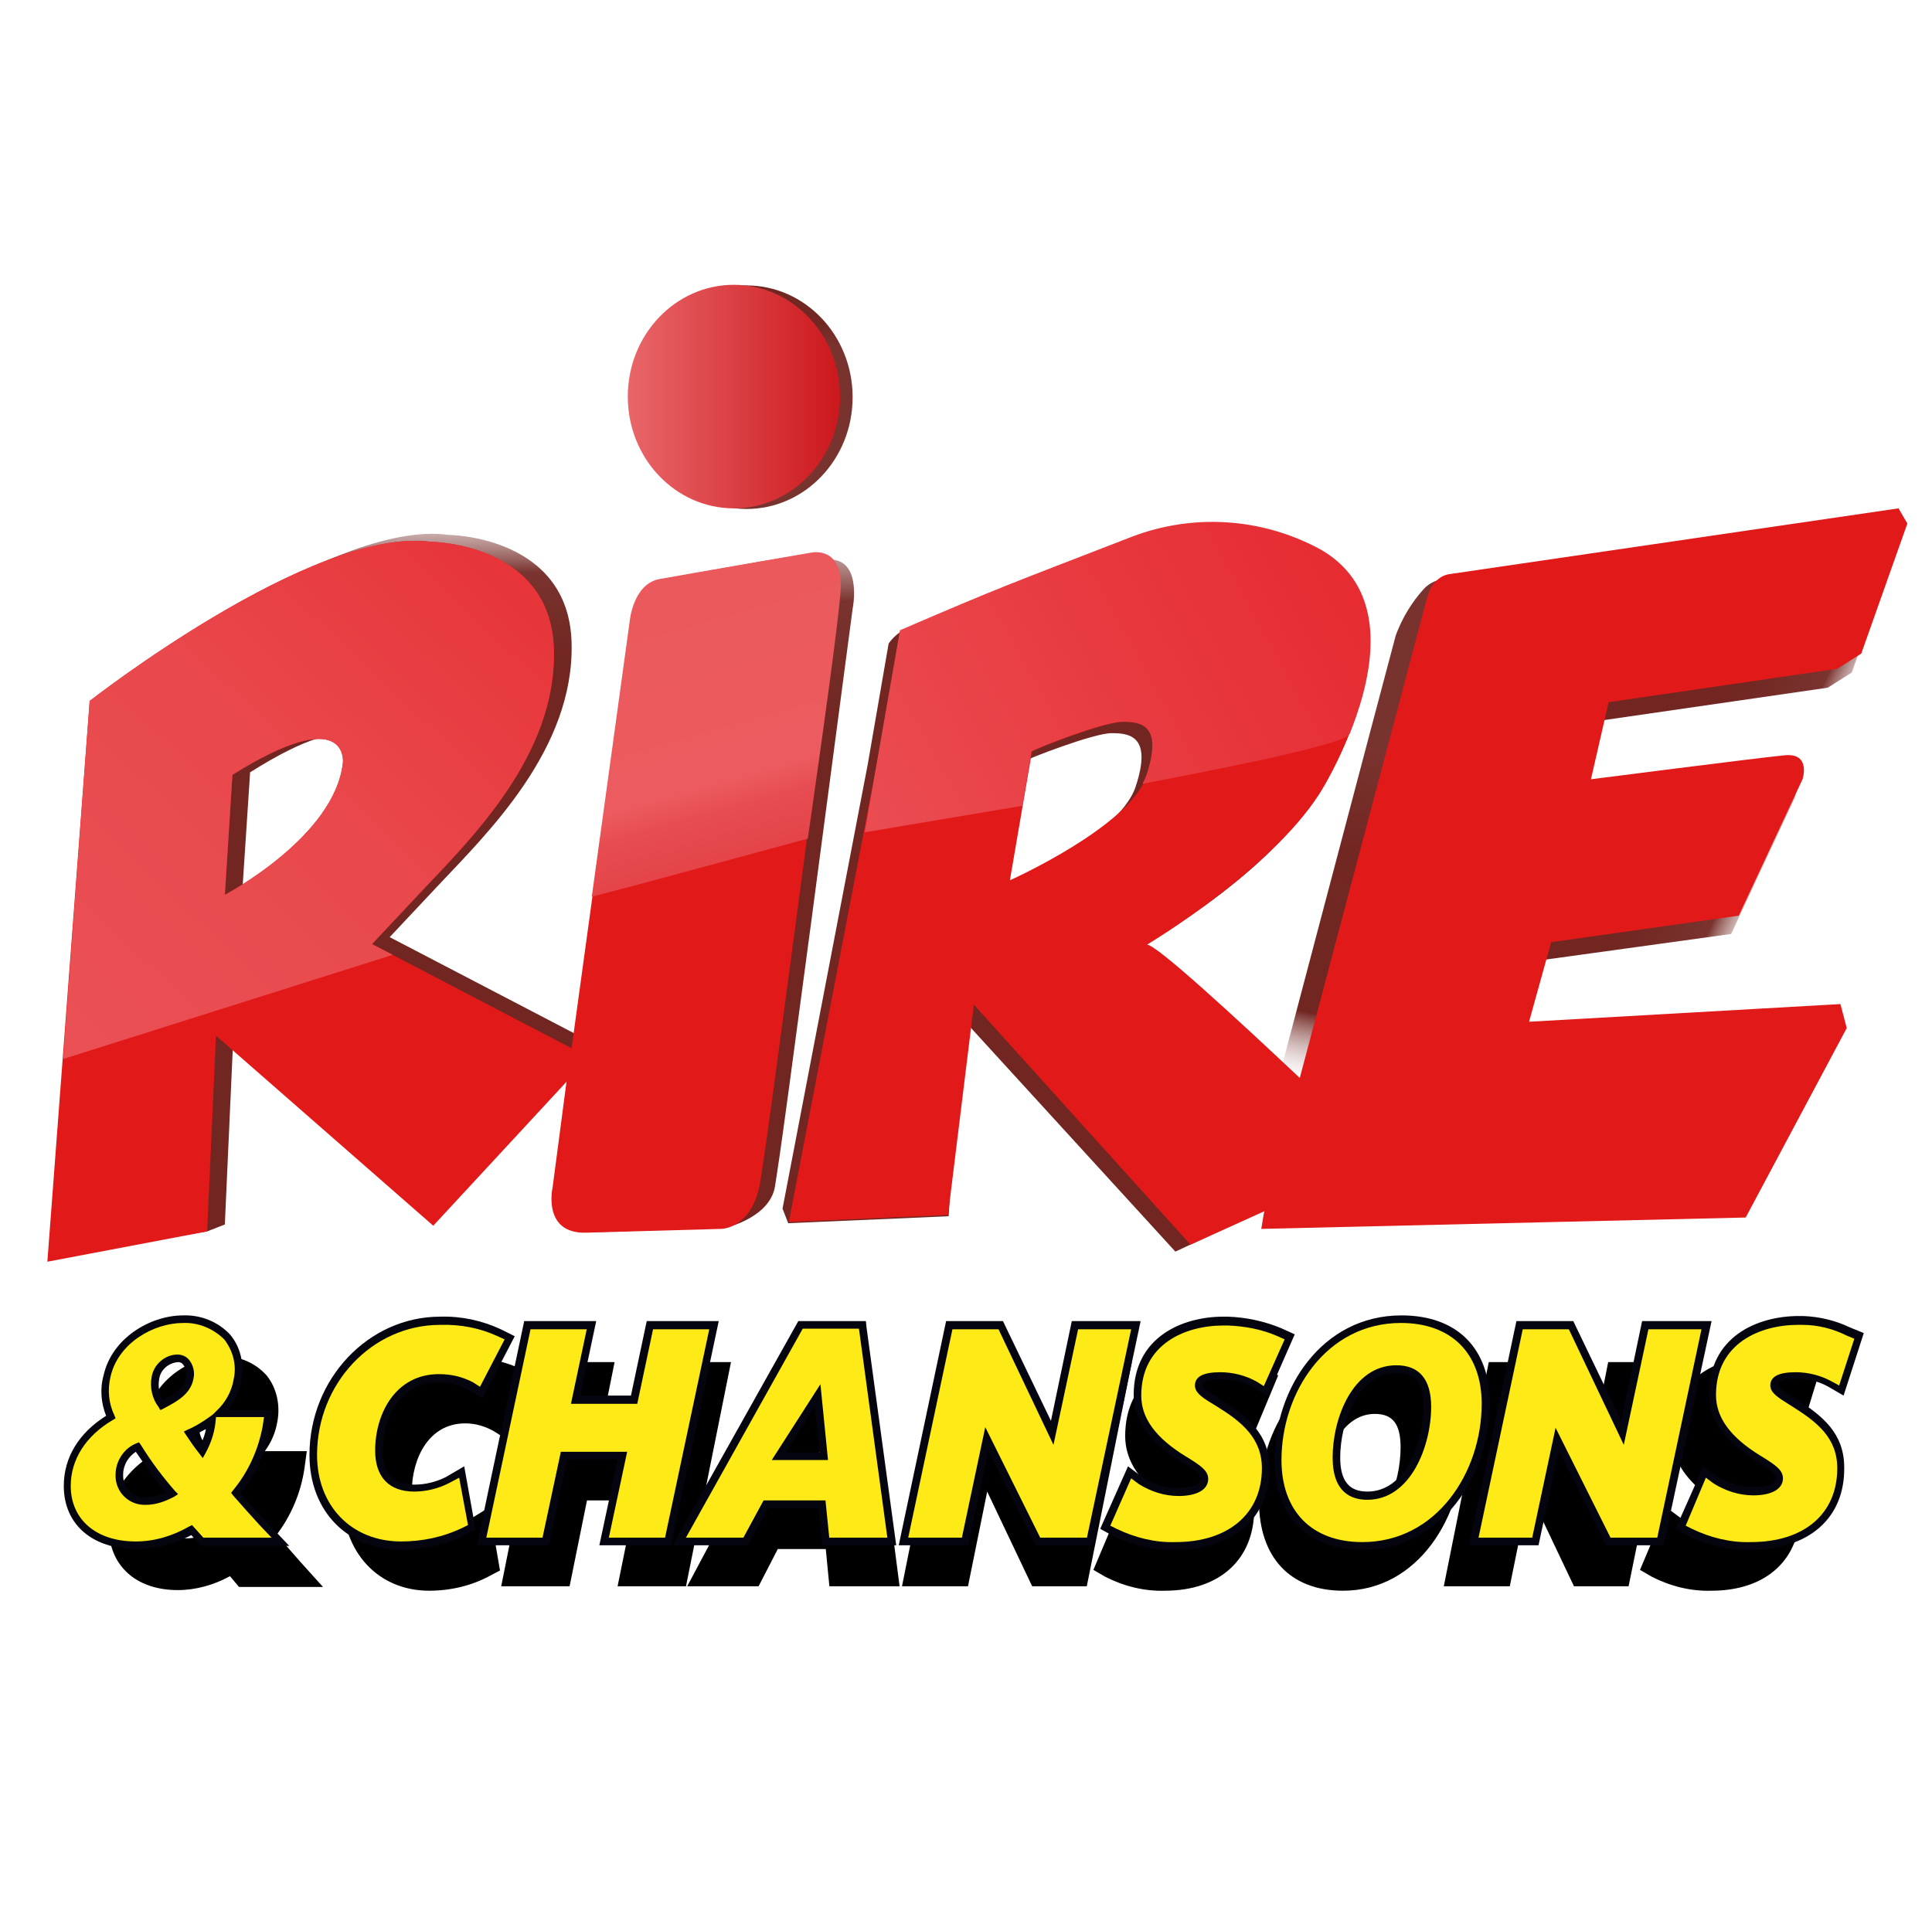 <svg enable-background="new 0 0 305.9 304.7" version="1.1" viewBox="0 0 305.9 304.7" xml:space="preserve" xmlns="http://www.w3.org/2000/svg"><defs>
			<linearGradient id="b" x1="152.76" x2="152.76" y1="85.01" y2="248.56" gradientTransform="matrix(1 0 0 -1 .39 306)" gradientUnits="userSpaceOnUse">
			<stop stop-color="#fff" offset="0"/>
			<stop stop-color="#fff" offset="1"/>
		</linearGradient>
			<linearGradient id="k" x1="219.52" x2="208.97" y1="187.2" y2="133.59" gradientTransform="matrix(1 0 0 -1 .39 306)" gradientUnits="userSpaceOnUse">
			<stop stop-color="#691A15" stop-opacity=".89" offset="0"/>
			<stop stop-color="#691A15" stop-opacity=".94" offset=".29"/>
			<stop stop-color="#691A15" stop-opacity=".95" offset=".79"/>
			<stop stop-color="#fff" stop-opacity=".15" offset="1"/>
		</linearGradient>
			<linearGradient id="j" x1="279.84" x2="259.55" y1="156.11" y2="165.55" gradientTransform="matrix(1 0 0 -1 .39 306)" gradientUnits="userSpaceOnUse">
			<stop stop-color="#fff" stop-opacity=".09" offset="0"/>
			<stop stop-color="#fff" stop-opacity="0" offset=".04"/>
			<stop stop-color="#691A15" stop-opacity=".89" offset=".44"/>
			<stop stop-color="#691A15" stop-opacity=".95" offset="1"/>
		</linearGradient>
			<linearGradient id="i" x1="109.37" x2="130.54" y1="164.79" y2="164.79" gradientTransform="matrix(1 0 0 -1 .39 306)" gradientUnits="userSpaceOnUse">
			<stop stop-color="#fff" stop-opacity=".68" offset="0"/>
			<stop stop-color="#fff" stop-opacity=".15" offset=".22"/>
			<stop stop-color="#691A15" stop-opacity=".89" offset=".44"/>
			<stop stop-color="#691A15" stop-opacity=".95" offset=".65"/>
		</linearGradient>
			<linearGradient id="h" x1="111.89" x2="111.89" y1="254.37" y2="155.4" gradientTransform="matrix(1 0 0 -1 .39 306)" gradientUnits="userSpaceOnUse">
			<stop stop-color="#fff" stop-opacity=".68" offset="0"/>
			<stop stop-color="#fff" stop-opacity=".15" offset=".22"/>
			<stop stop-color="#691A15" stop-opacity=".89" offset=".44"/>
			<stop stop-color="#691A15" stop-opacity=".95" offset=".65"/>
		</linearGradient>
			<linearGradient id="g" x1="50.92" x2="50.92" y1="246.63" y2="175.56" gradientTransform="matrix(1 0 0 -1 .39 306)" gradientUnits="userSpaceOnUse">
			<stop stop-color="#fff" stop-opacity=".68" offset="0"/>
			<stop stop-color="#fff" stop-opacity=".15" offset=".22"/>
			<stop stop-color="#691A15" stop-opacity=".89" offset=".44"/>
			<stop stop-color="#691A15" stop-opacity=".95" offset=".65"/>
		</linearGradient>
			<linearGradient id="f" x1="118.18" x2="118.18" y1="251.16" y2="262.93" gradientTransform="matrix(1,0,0,-1,0,306)" gradientUnits="userSpaceOnUse">
			<stop stop-color="#691A15" stop-opacity=".89" offset="0"/>
			<stop stop-color="#691A15" stop-opacity=".94" offset=".29"/>
			<stop stop-color="#691A15" stop-opacity=".95" offset=".89"/>
			<stop stop-color="#fff" offset="1"/>
		</linearGradient>
			<linearGradient id="e" x1="105.88" x2="118.28" y1="214.62" y2="170.46" gradientTransform="matrix(1 0 0 -1 .39 306)" gradientUnits="userSpaceOnUse">
			<stop stop-color="#EB595C" offset="0"/>
			<stop stop-color="#EC5B5F" offset=".73"/>
			<stop stop-color="#E64C51" offset=".83"/>
			<stop stop-color="#E54448" offset="1"/>
		</linearGradient>
			<linearGradient id="d" x1="137.85" x2="213.11" y1="175.97" y2="217.16" gradientTransform="matrix(1 0 0 -1 .39 306)" gradientUnits="userSpaceOnUse">
			<stop stop-color="#EA4C51" offset="0"/>
			<stop stop-color="#E83A40" offset=".53"/>
			<stop stop-color="#E62C31" offset=".98"/>
		</linearGradient>
			<linearGradient id="c" x1="8.775" x2="82.775" y1="144.17" y2="222.5" gradientTransform="matrix(1 0 0 -1 .39 306)" gradientUnits="userSpaceOnUse">
			<stop stop-color="#EA5054" offset="0"/>
			<stop stop-color="#E9484C" offset=".5"/>
			<stop stop-color="#E73338" offset=".98"/>
		</linearGradient>
			<linearGradient id="l" x1="99.38" x2="133.02" y1="243.15" y2="243.15" gradientTransform="matrix(1,0,0,-1,0,306)" gradientUnits="userSpaceOnUse">
			<stop stop-color="#E96669" offset="0"/>
			<stop stop-color="#CC181D" offset="1"/>
		</linearGradient>
	<filter id="a" x="-.053" y="-.408" width="1.106" height="1.817" color-interpolation-filters="sRGB"><feGaussianBlur stdDeviation="6.317"/></filter></defs>
<path d="m305.9 52.1c0.1-28.6-23-52-51.7-52.1h-201c-29.2 0-52.8 23.4-52.8 52.2v200.3c0 28.8 23.6 52.2 52.8 52.2h200.5c28.7 0.1 52.1-23.1 52.2-51.8v-0.4z" fill="url(#b)"/><path d="m229 91.7c-1.4 0-2.7 0.6-3.6 1.6-1.9 2.1-3.4 4.6-4.4 7.3-0.7 2.5-23.8 90.1-23.8 90.1l11.7-5 5.6 3.1z" fill="url(#k)"/><path d="m225.9 97.6-20.6 91.4-0.6 0.9 70.2 0.3 15.2-25.2v-3.2l-49.2 2.8 3.5-12.6 29.7-4.1 10.1-21.6s1.4-4.2-2.8-3.8-30.7 3.8-30.7 3.8l2.8-12.2 35.9-5.2 3.8-2.4 7.3-20.6-1.4-2.4-71 10.4c0.1-0.1-1.2 0.3-2.2 3.7z" fill="url(#j)"/><g transform="matrix(.95 0 0 1 7.63 6.5)" filter="url(#a)"><path d="m277.2 244.8c-3.3 0.1-6.6-0.7-9.6-2.2l-1.5-0.8 3.8-8.7 1.8 1.3c1.8 1.1 3.9 1.7 6 1.8 1 0 4.1-0.1 4.1-2.1 0-0.9-0.9-1.6-2.8-2.8l-0.5-0.3c-4.9-3-7.3-6.3-7.3-10.1 0-8.7 7.3-11.8 13.6-11.8h0.7c2.5 0.1 4.9 0.7 7.2 1.8l1.7 0.7-2.8 8.6-1.7-1c-1.7-0.9-3.6-1.4-5.5-1.4-3.4 0-3.4 1.1-3.4 1.5 0 0.9 1 1.5 2.5 2.4l0.8 0.5c3.8 2.5 7.3 5.1 7.3 10.3-0.1 7.6-5.6 12.3-14.4 12.3z"/><path d="m262.9 244.1h-8.3l-8.1-16.3-3.5 16.3h-9.7l7.3-34.3h8.1l8.1 17 3.6-17h9.7z"/><path d="m221.8 208.9c-12.2 0-19.5 11.4-19.5 22.3 0 8.5 5 13.6 13.4 13.6 12.2 0 19.5-11.4 19.5-22.5 0-8.4-5-13.4-13.4-13.4zm-5.3 28c-3.2 0-4.9-2-4.9-6 0-5.8 2.9-14 9.5-14 3.3 0 4.9 2 4.9 6 0 5.7-3 14-9.5 14z"/><path d="m186.1 244.8c-3.3 0.1-6.6-0.7-9.6-2.2l-1.5-0.8 3.8-8.7 1.8 1.3c1.8 1.1 3.9 1.7 6 1.7 1 0 4.1-0.1 4.1-2.1 0-0.9-0.9-1.6-2.8-2.8l-0.5-0.3c-4.9-3-7.3-6.3-7.3-10.1 0-8.7 7.3-11.8 13.6-11.8h0.7c2.8 0.1 5.6 0.7 8.2 1.8l1.7 0.7-3.8 8.6-1.7-1c-1.7-0.9-3.6-1.4-5.5-1.4-3.4 0-3.4 1.1-3.4 1.5 0 0.8 0.8 1.4 2.5 2.4l0.8 0.5c3.8 2.5 7.3 5.1 7.3 10.3-0.1 7.7-5.6 12.4-14.4 12.4z"/><path d="m172.6 244.1h-8.2l-8.1-16.3-3.4 16.3h-9.7l7.3-34.3h8.1l8.1 17 3.6-17h9.7z"/><path d="m136.6 210.2-0.1-0.4h-9.8l-19.2 34.3h10.5l3.2-5.9h8.9l0.6 5.9h10.4zm-13.3 20.4 6.1-9.6 1 9.6z"/><path d="m105.8 244.1h-10.2l2.9-13.6h-9.3l-2.9 13.6h-10.1l7.3-34.3h10.2l-2.5 11.8h9.3l2.5-11.8h10z"/><path d="m63.5 244.8c-8.2 0-13.9-5.9-13.9-14.3 0-11.7 9-21.3 20.1-21.3 3.2-0.1 6.4 0.6 9.3 1.9l1.7 0.8-4.5 8.6-1.6-1c-1.6-0.8-3.3-1.3-5.1-1.3-6.5 0-9.5 6-9.5 11.5 0 3.9 1.9 5.9 5.6 5.9 1.8 0 3.7-0.5 5.3-1.3l2.2-1.2 1.6 8.7-1.2 0.6c-3.1 1.6-6.5 2.4-10 2.4z"/><path d="m21.6 244.7c-6.6 0-10.9-3.7-10.9-9.4 0-4.4 2.4-8.3 6.9-10.9-0.9-2-1.2-4.3-0.6-6.5 1.2-5.6 7.1-9 12-9 2.6-0.1 5.1 0.9 6.9 2.8 1.5 1.9 2.2 4.4 1.7 6.8-0.3 2.1-1.3 4-2.8 5.4h7.7l-0.3 2c-0.6 3.9-2.2 7.5-4.7 10.5 1.5 1.7 3 3.3 4.2 4.7l2.8 3h-12.4l-1.7-1.8c-2.7 1.5-5.7 2.4-8.8 2.4zm8.3-17.7c0.6 0.8 1.2 1.7 2 2.7 0.7-1.3 1.2-2.8 1.4-4.3v-0.4c-1 0.8-2.1 1.4-3.4 2zm-8.2 2.1c-1.7 0.8-2.8 2.5-2.9 4.4-0.1 2.2 1.5 4.1 3.7 4.2h0.5c1.4 0 2.9-0.4 4.1-1.2-1.9-2.4-3.8-4.9-5.4-7.4zm6.5-14c-1.8 0.1-3.3 1.4-3.5 3.2-0.3 1.5 0.1 3 1 4.3 2.6-1.2 4.4-2.4 4.6-4.7 0.1-0.8-0.1-1.6-0.6-2.2-0.5-0.4-1-0.6-1.5-0.6z"/><path d="m277.2 245.4c-3.4 0.1-6.8-0.7-9.9-2.2l-2-1.1 4.4-9.9 2.4 1.7c1.7 1 3.6 1.6 5.6 1.6 0.4 0 3.5 0 3.5-1.5 0-0.6-0.8-1.2-2.5-2.3l-0.5-0.3c-5.1-3.1-7.6-6.6-7.6-10.6 0-9.1 7.6-12.4 14.2-12.4h0.7c2.6 0.1 5.1 0.7 7.4 1.8l2.2 0.9-3.2 9.9-2.4-1.4c-1.6-0.9-3.4-1.3-5.2-1.3-1 0-2.8 0.1-2.8 0.9 0 0.5 1 1.2 2.2 1.9l0.8 0.5c4 2.6 7.5 5.3 7.5 10.8 0.1 8-5.6 13-14.8 13zm-10.3-3.8 1 0.5c2.9 1.4 6.1 2.2 9.3 2.1 8.5 0 13.7-4.5 13.7-11.7 0-4.8-3.2-7.3-7-9.7l-0.8-0.5c-1.4-0.9-2.8-1.7-2.8-2.9 0-1.4 1.3-2.1 4-2.1 2 0 4 0.5 5.8 1.5l1.1 0.6 2.4-7.4-1.2-0.5c-2.2-1.1-4.6-1.7-7-1.7h-0.7c-6 0-13 2.9-13 11.1 0 3.6 2.3 6.7 7 9.6l0.5 0.3c1.9 1.2 3.1 2 3.1 3.3 0 1.7-1.8 2.7-4.7 2.7-2.2 0-4.4-0.7-6.3-1.9l-1.2-0.9z"/><path d="m263.4 244.7h-9.1l-7.5-15-3.2 15h-11l7.5-35.5h9l7.6 15.8 3.3-15.8h11zm-8.4-1.2h7.4l7-33h-8.4l-3.9 18.3-8.7-18.3h-7.3l-7 33h8.5l3.7-17.4z"/><path d="m215.8 245.4c-8.8 0-14-5.3-14-14.2 0-11.3 7.5-22.9 20.1-22.9 8.8 0 14 5.2 14 14-0.1 11.4-7.6 23.1-20.1 23.1zm6-35.9c-11.8 0-18.9 11-18.9 21.7 0 8.1 4.8 13 12.8 13 11.8 0 18.9-11.1 18.9-21.9 0-8-4.8-12.8-12.8-12.8zm-5.3 28c-2.5 0-5.5-1.1-5.5-6.7 0-6.1 3.1-14.6 10.1-14.6 3.6 0 5.5 2.2 5.5 6.6 0 6.1-3.2 14.7-10.1 14.7zm4.6-20.1c-6.1 0-8.9 7.9-8.9 13.4 0 3.7 1.4 5.4 4.3 5.4 6.1 0 8.9-7.9 8.9-13.5 0-3.7-1.3-5.3-4.3-5.3z"/><path d="m186.1 245.4c-3.4 0.1-6.8-0.7-9.9-2.2l-2-1.1 4.4-9.9 2.4 1.8c1.7 1 3.6 1.6 5.6 1.6 0.4 0 3.5 0 3.5-1.5 0-0.6-0.8-1.2-2.5-2.3l-0.5-0.3c-5.1-3.1-7.6-6.6-7.6-10.6 0-9.1 7.6-12.4 14.2-12.4h0.7c2.9 0.1 5.7 0.7 8.4 1.8l2.2 1-4.3 9.8-2.3-1.4c-1.6-0.9-3.4-1.3-5.2-1.3-1 0-2.8 0.1-2.8 0.9 0 0.5 0.8 1 2.2 1.9l0.8 0.5c4 2.6 7.6 5.3 7.6 10.8 0 7.9-5.7 12.9-14.9 12.9zm-10.3-3.8 1 0.5c2.9 1.4 6.1 2.2 9.3 2.1 8.4 0 13.7-4.5 13.7-11.7 0-4.8-3.3-7.4-7-9.7l-0.8-0.5c-1.7-1-2.8-1.8-2.8-2.9 0-1.4 1.3-2.1 4-2.1 2 0 4 0.5 5.8 1.5l1.1 0.7 3.3-7.4-1.1-0.5c-2.5-1.1-5.2-1.6-7.9-1.7h-0.7c-6 0-13 2.9-13 11.1 0 3.6 2.3 6.7 7 9.6l0.5 0.3c1.9 1.2 3.1 2 3.1 3.3 0 1.7-1.8 2.7-4.7 2.7-2.2 0-4.4-0.7-6.3-1.9l-1.2-0.9z"/><path d="m173.1 244.7h-9.1l-7.5-15-3.2 15h-11l7.5-35.5h9l7.6 15.8 3.3-15.8h10.9zm-8.4-1.2h7.4l7-33h-8.4l-3.9 18.3-8.7-18.3h-7.3l-7 33h8.5l3.7-17.5z"/><path d="m141.9 244.7h-11.7l-0.6-5.9h-8l-3.2 5.9h-11.9l19.9-35.5h10.7l0.1 1zm-10.6-1.2h9.2l-4.5-33.1h-8.9l-18.5 33.1h9.1l3.2-5.9h9.8zm-0.2-12.3h-8.9l7.7-12zm-6.7-1.2h5.4l-0.8-7.2z"/><path d="m106.3 244.7h-11.4l2.9-13.6h-8l-2.9 13.6h-11.4l7.5-35.5h11.4l-2.5 11.8h8l2.5-11.8h11.4zm-9.9-1.2h8.9l7-33h-8.9l-2.5 11.8h-10.5l2.5-11.8h-8.9l-7 33h8.9l2.9-13.6h10.5z"/><path d="m63.5 245.4c-8.5 0-14.5-6.1-14.5-15 0-12 9.3-21.9 20.7-21.9 3.3-0.1 6.6 0.6 9.6 2l2.2 1.1-5.1 9.8-2.2-1.3c-1.5-0.8-3.1-1.2-4.7-1.2-6.1 0-8.9 5.6-8.9 10.9 0 3.5 1.7 5.3 5 5.3 1.7 0 3.4-0.4 5-1.2l2.9-1.7 1.8 10-1.6 0.8c-3.1 1.6-6.6 2.4-10.2 2.4zm6.2-35.6c-10.8 0-19.5 9.3-19.5 20.6 0 8.1 5.5 13.7 13.3 13.7 3.4 0 6.7-0.7 9.8-2.2l0.8-0.4-1.4-7.5-1.5 0.8c-1.7 0.9-3.7 1.4-5.6 1.4-4 0-6.2-2.3-6.2-6.5 0-5.8 3.2-12.1 10.1-12.1 1.9 0 3.7 0.4 5.4 1.3l1.1 0.7 3.9-7.5-1.1-0.5c-2.8-1.3-5.9-1.9-9.1-1.8z"/><path d="m21.6 245.3c-7 0-11.5-3.9-11.5-10 0-4.5 2.4-8.4 6.7-11.1-0.8-2-1-4.3-0.4-6.4 1.3-5.9 7.4-9.5 12.6-9.5 2.8-0.1 5.5 1 7.4 3 1.7 2 2.3 4.7 1.8 7.3-0.3 1.7-1 3.3-2.1 4.7h7l-0.4 2.8c-0.6 3.8-2.2 7.4-4.6 10.4 1.4 1.6 2.7 3 3.9 4.3l3.8 4h-14l-1.5-1.7c-2.7 1.4-5.7 2.2-8.7 2.2zm7.4-35.8c-4.7 0-10.3 3.2-11.5 8.5-0.5 2.1-0.3 4.2 0.6 6.1l0.2 0.5-0.5 0.3c-4.2 2.5-6.6 6.2-6.6 10.4 0 5.3 4 8.8 10.3 8.8 3 0 5.9-0.9 8.5-2.4l0.4-0.2 1.8 2h10.8l-1.9-2c-1.3-1.4-2.7-3-4.2-4.7l-0.3-0.4 0.3-0.4c2.4-2.9 4-6.4 4.7-10.2l0.2-1.4h-7.6l-0.1 1c-0.2 1.6-0.7 3.1-1.5 4.6l-0.5 0.9-0.6-0.8c-0.8-1-1.4-1.9-2-2.8l-0.4-0.6 0.6-0.3c1.2-0.5 2.3-1.2 3.3-1.9l0.7-0.5 0.6-0.6c1.4-1.3 2.4-3.1 2.7-5 0.5-2.2-0.1-4.5-1.5-6.3-1.7-1.7-4.1-2.7-6.5-2.6zm1.9 17.7c0.3 0.4 0.6 0.9 1 1.3 0.3-0.7 0.6-1.5 0.7-2.2-0.6 0.3-1.1 0.6-1.7 0.9zm-7.8 11.1c-2.6 0.1-4.7-1.9-4.8-4.4v-0.4c0-2.1 1.3-4.1 3.2-4.9l0.5-0.2 0.3 0.4c1.6 2.6 3.4 5 5.4 7.3l0.5 0.5-0.6 0.4c-1.5 0.8-3 1.3-4.5 1.3zm-1.6-8.4c-1.2 0.8-2 2.1-2 3.6-0.1 1.9 1.3 3.5 3.2 3.6h0.5c1.1 0 2.2-0.3 3.1-0.8-1.8-2.1-3.3-4.2-4.8-6.4zm3.9-6.6-0.3-0.5c-1-1.3-1.4-3.1-1.1-4.7 0.3-2 2.1-3.6 4.1-3.6 0.7 0 1.4 0.3 1.8 0.8 0.6 0.7 0.9 1.7 0.8 2.6-0.3 2.7-2.4 3.9-4.9 5.2zm2.8-7.6c-1.5 0.1-2.8 1.2-3 2.7-0.2 1.2 0 2.4 0.6 3.3 2.4-1.2 3.6-2.2 3.7-3.9 0.1-0.6-0.1-1.2-0.5-1.7-0.2-0.3-0.5-0.4-0.8-0.4z"/></g><path d="m179.6 150.6s21.1-11.6 28.4-24.4 11.8-30.5-1.1-37.4c-9.1-4.8-19.8-5.5-29.5-1.8-19.3 7.4-20.4 6.8-34.9 13.1-0.7 0.5-1.3 1.1-1.8 1.8l-3.3 19.1-13.5 70.4 0.9 2.3 25.4-1.1 2-31.5 33.9 37.1 30.1-14.1c0.4-0.3-34.4-33.9-36.6-33.5zm-21.4-9.4 3.4-20.4c1.2-0.7 11.6-4.7 14.4-4.7s6.5 0.4 3.8 8.5-21.6 16.6-21.6 16.6z" fill="url(#i)"/><path d="m101.8 99.3-12.2 89.7s-1.8 6.3 5.3 6.1 20.4-0.8 20.4-0.8 6.6-1.6 7.4-6.4c0.9-5.8 1-5.8 12.3-91.5 0 0 1.8-8.8-4.7-7.7s-6.5 1-23.7 4.1c-0.1 0-3.6 0.2-4.8 6.5z" fill="url(#h)"/><path d="m61.7 148.4 7.7-8.2c7.7-8.2 21.6-21.6 21.1-38.5s-19.5-17-19.5-17c-18.5-2.6-54 25.2-54 25.2l-6.6 88.8 22.4-3.7 2.8-1.1 1.4-31 31.5 30.7 23.7-29.3zm-4.6-28.8c-1.2 11.8-18.7 21-18.7 21l1.2-18.3c18.4-11.6 17.5-2.7 17.5-2.7z" fill="url(#g)"/><ellipse cx="118.2" cy="62.9" rx="16.8" ry="17.7" fill="url(#f)"/><path d="m290.9 105.9 3.8-2.4 7.3-20.6-1.4-2.4-71 10.4s-2.6 0.1-3.6 3.6l-20.2 76.2c-10.2-9.6-22.9-21.3-24.2-21.1 0 0 20.8-12.4 28.1-25.2s11.8-30.5-1.1-37.4c-9.1-4.8-19.8-5.5-29.5-1.8-20.1 7.8-20.2 7.7-36.6 14.8l-3.3 19.1-14.3 74.4 25.2-1.1 4.1-33.3 34.3 38 11.7-5.3-0.1 0.4-0.4 2.4 76.7-1.8 16-30-1-3.8-49.3 2.8 3.5-12.6 29.7-4.2 10.1-21.6s1.4-4.2-2.8-3.8-30.7 3.8-30.7 3.8l2.8-12.2zm-131 33.5 3.5-20.4c1.2-0.7 11.5-4.7 14.4-4.7s6.5 0.4 3.8 8.5-21.7 16.6-21.7 16.6z" fill="#e21919"/><path d="m128.1 87.7c-6.5 1-6.5 1-23.7 4.1 0 0-3.5 0.2-4.6 6.5l-9.3 67.7-31.6-16.5 7.7-8.2c7.7-8.2 21.6-21.6 21.1-38.5s-19.5-17-19.5-17c-18.6-2.5-54 25.2-54 25.2l-6.7 88.8 25.3-4.8 1.4-31 34.4 30.1 21.1-22.8-2.2 16.7s-1.7 7.4 5.3 7.2 21.4-0.6 21.4-0.6 5 0 6.2-7.6c0.9-5.8 1-5.8 12.3-91.5 0.1-0.1 1.9-8.8-4.6-7.8zm-73.8 33c-1.2 11.8-18.7 21-18.7 21l1.2-19c18.4-11.5 17.5-2 17.5-2z" fill="#e21919"/><path d="m93.7 142 6-43.6s0.5-5.9 4.7-6.7c5-0.9 24.1-4.2 24.1-4.2s5-1.1 4.6 5.9c-0.3 5.7-5.2 39.4-5.2 39.4s-26.4 7.2-34.2 9.2z" fill="url(#e)"/><path d="m161.9 127.6 1.4-8.6c1.2-0.7 11.5-4.7 14.4-4.7s6.5 0.4 3.8 8.5c-0.2 0.5-0.4 0.9-0.6 1.3h0.1c16.8-3.2 32.1-6.4 32.7-7.9 2.6-6.5 7.9-22.4-5-29.4-9.1-4.8-19.8-5.5-29.5-1.8-20.1 7.8-20.2 7.7-36.7 14.8l-5.6 32z" fill="url(#d)"/><path d="m58.9 149.5 7.7-8.2c7.7-8.2 21.6-21.6 21.1-38.5s-19.5-17-19.5-17c-18.6-2.5-54 25.2-54 25.2l-4.2 56.7 52.2-16.5zm-4.6-28.8c-1.2 11.8-18.7 21-18.7 21l1.2-19c18.4-11.5 17.5-2 17.5-2z" fill="url(#c)"/><ellipse cx="116.2" cy="62.8" rx="16.8" ry="17.7" fill="url(#l)"/><path d="m277.2 244.8c-3.3 0.1-6.6-0.7-9.6-2.2l-1.5-0.8 3.8-8.7 1.8 1.3c1.8 1.1 3.9 1.7 6 1.8 1 0 4.1-0.1 4.1-2.1 0-0.9-0.9-1.6-2.8-2.8l-0.5-0.3c-4.9-3-7.3-6.3-7.3-10.1 0-8.7 7.3-11.8 13.6-11.8h0.7c2.5 0.1 4.9 0.7 7.2 1.8l1.7 0.7-2.8 8.6-1.7-1c-1.7-0.9-3.6-1.4-5.5-1.4-3.4 0-3.4 1.1-3.4 1.5 0 0.9 1 1.5 2.5 2.4l0.8 0.5c3.8 2.5 7.3 5.1 7.3 10.3-0.1 7.6-5.6 12.3-14.4 12.3z" fill="#fdea16"/><path d="m262.9 244.1h-8.3l-8.1-16.3-3.5 16.3h-9.7l7.3-34.3h8.1l8.1 17 3.6-17h9.7z" fill="#fdea16"/><path d="m221.8 208.9c-12.2 0-19.5 11.4-19.5 22.3 0 8.5 5 13.6 13.4 13.6 12.2 0 19.5-11.4 19.5-22.5 0-8.4-5-13.4-13.4-13.4zm-5.3 28c-3.2 0-4.9-2-4.9-6 0-5.8 2.9-14 9.5-14 3.3 0 4.9 2 4.9 6 0 5.7-3 14-9.5 14z" fill="#fdea16"/><path d="m186.1 244.8c-3.3 0.1-6.6-0.7-9.6-2.2l-1.5-0.8 3.8-8.7 1.8 1.3c1.8 1.1 3.9 1.7 6 1.7 1 0 4.1-0.1 4.1-2.1 0-0.9-0.9-1.6-2.8-2.8l-0.5-0.3c-4.9-3-7.3-6.3-7.3-10.1 0-8.7 7.3-11.8 13.6-11.8h0.7c2.8 0.1 5.6 0.7 8.2 1.8l1.7 0.7-3.8 8.6-1.7-1c-1.7-0.9-3.6-1.4-5.5-1.4-3.4 0-3.4 1.1-3.4 1.5 0 0.8 0.8 1.4 2.5 2.4l0.8 0.5c3.8 2.5 7.3 5.1 7.3 10.3-0.1 7.7-5.6 12.4-14.4 12.4z" fill="#fdea16"/><path d="m172.6 244.1h-8.2l-8.1-16.3-3.4 16.3h-9.7l7.3-34.3h8.1l8.1 17 3.6-17h9.7z" fill="#fdea16"/><path d="m136.6 210.2-0.1-0.4h-9.8l-19.2 34.3h10.5l3.2-5.9h8.9l0.6 5.9h10.4zm-13.3 20.4 6.1-9.6 1 9.6z" fill="#fdea16"/><path d="m105.8 244.1h-10.2l2.9-13.6h-9.3l-2.9 13.6h-10.1l7.3-34.3h10.2l-2.5 11.8h9.3l2.5-11.8h10z" fill="#fdea16"/><path d="m63.5 244.8c-8.2 0-13.9-5.9-13.9-14.3 0-11.7 9-21.3 20.1-21.3 3.2-0.1 6.4 0.6 9.3 1.9l1.7 0.8-4.5 8.6-1.6-1c-1.6-0.8-3.3-1.3-5.1-1.3-6.5 0-9.5 6-9.5 11.5 0 3.9 1.9 5.9 5.6 5.9 1.8 0 3.7-0.5 5.3-1.3l2.2-1.2 1.6 8.7-1.2 0.6c-3.1 1.6-6.5 2.4-10 2.4z" fill="#fdea16"/><path d="m21.6 244.7c-6.6 0-10.9-3.7-10.9-9.4 0-4.4 2.4-8.3 6.9-10.9-0.9-2-1.2-4.3-0.6-6.5 1.2-5.6 7.1-9 12-9 2.6-0.1 5.1 0.9 6.9 2.8 1.5 1.9 2.2 4.4 1.7 6.8-0.3 2.1-1.3 4-2.8 5.4h7.7l-0.3 2c-0.6 3.9-2.2 7.5-4.7 10.5 1.5 1.7 3 3.3 4.2 4.7l2.8 3h-12.4l-1.7-1.8c-2.7 1.5-5.7 2.4-8.8 2.4zm8.3-17.7c0.6 0.8 1.2 1.7 2 2.7 0.7-1.3 1.2-2.8 1.4-4.3v-0.4c-1 0.8-2.1 1.4-3.4 2zm-8.2 2.1c-1.7 0.8-2.8 2.5-2.9 4.4-0.1 2.2 1.5 4.1 3.7 4.2h0.5c1.4 0 2.9-0.4 4.1-1.2-1.9-2.4-3.8-4.9-5.4-7.4zm6.5-14c-1.8 0.1-3.3 1.4-3.5 3.2-0.3 1.5 0.1 3 1 4.3 2.6-1.2 4.4-2.4 4.6-4.7 0.1-0.8-0.1-1.6-0.6-2.2-0.5-0.4-1-0.6-1.5-0.6z" fill="#fdea16"/><path d="m277.2 245.4c-3.4 0.1-6.8-0.7-9.9-2.2l-2-1.1 4.4-9.9 2.4 1.7c1.7 1 3.6 1.6 5.6 1.6 0.4 0 3.5 0 3.5-1.5 0-0.6-0.8-1.2-2.5-2.3l-0.5-0.3c-5.1-3.1-7.6-6.6-7.6-10.6 0-9.1 7.6-12.4 14.2-12.4h0.7c2.6 0.1 5.1 0.7 7.4 1.8l2.2 0.9-3.2 9.9-2.4-1.4c-1.6-0.9-3.4-1.3-5.2-1.3-1 0-2.8 0.1-2.8 0.9 0 0.5 1 1.2 2.2 1.9l0.8 0.5c4 2.6 7.5 5.3 7.5 10.8 0.1 8-5.6 13-14.8 13zm-10.3-3.8 1 0.5c2.9 1.4 6.1 2.2 9.3 2.1 8.5 0 13.7-4.5 13.7-11.7 0-4.8-3.2-7.3-7-9.7l-0.8-0.5c-1.4-0.9-2.8-1.7-2.8-2.9 0-1.4 1.3-2.1 4-2.1 2 0 4 0.5 5.8 1.5l1.1 0.6 2.4-7.4-1.2-0.5c-2.2-1.1-4.6-1.7-7-1.7h-0.7c-6 0-13 2.9-13 11.1 0 3.6 2.3 6.7 7 9.6l0.5 0.3c1.9 1.2 3.1 2 3.1 3.3 0 1.7-1.8 2.7-4.7 2.7-2.2 0-4.4-0.7-6.3-1.9l-1.2-0.9z" fill="#05050f"/><path d="m263.4 244.7h-9.1l-7.5-15-3.2 15h-11l7.5-35.5h9l7.6 15.8 3.3-15.8h11zm-8.4-1.2h7.4l7-33h-8.4l-3.9 18.3-8.7-18.3h-7.3l-7 33h8.5l3.7-17.4z" fill="#05050f"/><path d="m215.8 245.4c-8.8 0-14-5.3-14-14.2 0-11.3 7.5-22.9 20.1-22.9 8.8 0 14 5.2 14 14-0.1 11.4-7.6 23.1-20.1 23.1zm6-35.9c-11.8 0-18.9 11-18.9 21.7 0 8.1 4.8 13 12.8 13 11.8 0 18.9-11.1 18.9-21.9 0-8-4.8-12.8-12.8-12.8zm-5.3 28c-2.5 0-5.5-1.1-5.5-6.7 0-6.1 3.1-14.6 10.1-14.6 3.6 0 5.5 2.2 5.5 6.6 0 6.1-3.2 14.7-10.1 14.7zm4.6-20.1c-6.1 0-8.9 7.9-8.9 13.4 0 3.7 1.4 5.4 4.3 5.4 6.1 0 8.9-7.9 8.9-13.5 0-3.7-1.3-5.3-4.3-5.3z" fill="#05050f"/><path d="m186.1 245.4c-3.4 0.1-6.8-0.7-9.9-2.2l-2-1.1 4.4-9.9 2.4 1.8c1.7 1 3.6 1.6 5.6 1.6 0.4 0 3.5 0 3.5-1.5 0-0.6-0.8-1.2-2.5-2.3l-0.5-0.3c-5.1-3.1-7.6-6.6-7.6-10.6 0-9.1 7.6-12.4 14.2-12.4h0.7c2.9 0.1 5.7 0.7 8.4 1.8l2.2 1-4.3 9.8-2.3-1.4c-1.6-0.9-3.4-1.3-5.2-1.3-1 0-2.8 0.1-2.8 0.9 0 0.5 0.8 1 2.2 1.9l0.8 0.5c4 2.6 7.6 5.3 7.6 10.8 0 7.9-5.7 12.9-14.9 12.9zm-10.3-3.8 1 0.5c2.9 1.4 6.1 2.2 9.3 2.1 8.4 0 13.7-4.5 13.7-11.7 0-4.8-3.3-7.4-7-9.7l-0.8-0.5c-1.7-1-2.8-1.8-2.8-2.9 0-1.4 1.3-2.1 4-2.1 2 0 4 0.5 5.8 1.5l1.1 0.7 3.3-7.4-1.1-0.5c-2.5-1.1-5.2-1.6-7.9-1.7h-0.7c-6 0-13 2.9-13 11.1 0 3.6 2.3 6.7 7 9.6l0.5 0.3c1.9 1.2 3.1 2 3.1 3.3 0 1.7-1.8 2.7-4.7 2.7-2.2 0-4.4-0.7-6.3-1.9l-1.2-0.9z" fill="#05050f"/><path d="m173.1 244.7h-9.1l-7.5-15-3.2 15h-11l7.5-35.5h9l7.6 15.8 3.3-15.8h10.9zm-8.4-1.2h7.4l7-33h-8.4l-3.9 18.3-8.7-18.3h-7.3l-7 33h8.5l3.7-17.5z" fill="#05050f"/><path d="m141.9 244.7h-11.7l-0.6-5.9h-8l-3.2 5.9h-11.9l19.9-35.5h10.7l0.1 1zm-10.6-1.2h9.2l-4.5-33.1h-8.9l-18.5 33.1h9.1l3.2-5.9h9.8zm-0.2-12.3h-8.9l7.7-12zm-6.7-1.2h5.4l-0.8-7.2z" fill="#05050f"/><path d="m106.3 244.7h-11.4l2.9-13.6h-8l-2.9 13.6h-11.4l7.5-35.5h11.4l-2.5 11.8h8l2.5-11.8h11.4zm-9.9-1.2h8.9l7-33h-8.9l-2.5 11.8h-10.5l2.5-11.8h-8.9l-7 33h8.9l2.9-13.6h10.5z" fill="#05050f"/><path d="m63.5 245.4c-8.5 0-14.5-6.1-14.5-15 0-12 9.3-21.9 20.7-21.9 3.3-0.1 6.6 0.6 9.6 2l2.2 1.1-5.1 9.8-2.2-1.3c-1.5-0.8-3.1-1.2-4.7-1.2-6.1 0-8.9 5.6-8.9 10.9 0 3.5 1.7 5.3 5 5.3 1.7 0 3.4-0.4 5-1.2l2.9-1.7 1.8 10-1.6 0.8c-3.1 1.6-6.6 2.4-10.2 2.4zm6.2-35.6c-10.8 0-19.5 9.3-19.5 20.6 0 8.1 5.5 13.7 13.3 13.7 3.4 0 6.7-0.7 9.8-2.2l0.8-0.4-1.4-7.5-1.5 0.8c-1.7 0.9-3.7 1.4-5.6 1.4-4 0-6.2-2.3-6.2-6.5 0-5.8 3.2-12.1 10.1-12.1 1.9 0 3.7 0.4 5.4 1.3l1.1 0.7 3.9-7.5-1.1-0.5c-2.8-1.3-5.9-1.9-9.1-1.8z" fill="#05050f"/><path d="m21.6 245.3c-7 0-11.5-3.9-11.5-10 0-4.5 2.4-8.4 6.7-11.1-0.8-2-1-4.3-0.4-6.4 1.3-5.9 7.4-9.5 12.6-9.5 2.8-0.1 5.5 1 7.4 3 1.7 2 2.3 4.7 1.8 7.3-0.3 1.7-1 3.3-2.1 4.7h7l-0.4 2.8c-0.6 3.8-2.2 7.4-4.6 10.4 1.4 1.6 2.7 3 3.9 4.3l3.8 4h-14l-1.5-1.7c-2.7 1.4-5.7 2.2-8.7 2.2zm7.4-35.8c-4.7 0-10.3 3.2-11.5 8.5-0.5 2.1-0.3 4.2 0.6 6.1l0.2 0.5-0.5 0.3c-4.2 2.5-6.6 6.2-6.6 10.4 0 5.3 4 8.8 10.3 8.8 3 0 5.9-0.9 8.5-2.4l0.4-0.2 1.8 2h10.8l-1.9-2c-1.3-1.4-2.7-3-4.2-4.7l-0.3-0.4 0.3-0.4c2.4-2.9 4-6.4 4.7-10.2l0.2-1.4h-7.6l-0.1 1c-0.2 1.6-0.7 3.1-1.5 4.6l-0.5 0.9-0.6-0.8c-0.8-1-1.4-1.9-2-2.8l-0.4-0.6 0.6-0.3c1.2-0.5 2.3-1.2 3.3-1.9l0.7-0.5 0.6-0.6c1.4-1.3 2.4-3.1 2.7-5 0.5-2.2-0.1-4.5-1.5-6.3-1.7-1.7-4.1-2.7-6.5-2.6zm1.9 17.7c0.3 0.4 0.6 0.9 1 1.3 0.3-0.7 0.6-1.5 0.7-2.2-0.6 0.3-1.1 0.6-1.7 0.9zm-7.8 11.1c-2.6 0.1-4.7-1.9-4.8-4.4v-0.4c0-2.1 1.3-4.1 3.2-4.9l0.5-0.2 0.3 0.4c1.6 2.6 3.4 5 5.4 7.3l0.5 0.5-0.6 0.4c-1.5 0.8-3 1.3-4.5 1.3zm-1.6-8.4c-1.2 0.8-2 2.1-2 3.6-0.1 1.9 1.3 3.5 3.2 3.6h0.5c1.1 0 2.2-0.3 3.1-0.8-1.8-2.1-3.3-4.2-4.8-6.4zm3.9-6.6-0.3-0.5c-1-1.3-1.4-3.1-1.1-4.7 0.3-2 2.1-3.6 4.1-3.6 0.7 0 1.4 0.3 1.8 0.8 0.6 0.7 0.9 1.7 0.8 2.6-0.3 2.7-2.4 3.9-4.9 5.2zm2.8-7.6c-1.5 0.1-2.8 1.2-3 2.7-0.2 1.2 0 2.4 0.6 3.3 2.4-1.2 3.6-2.2 3.7-3.9 0.1-0.6-0.1-1.2-0.5-1.7-0.2-0.3-0.5-0.4-0.8-0.4z" fill="#05050f"/>
</svg>

